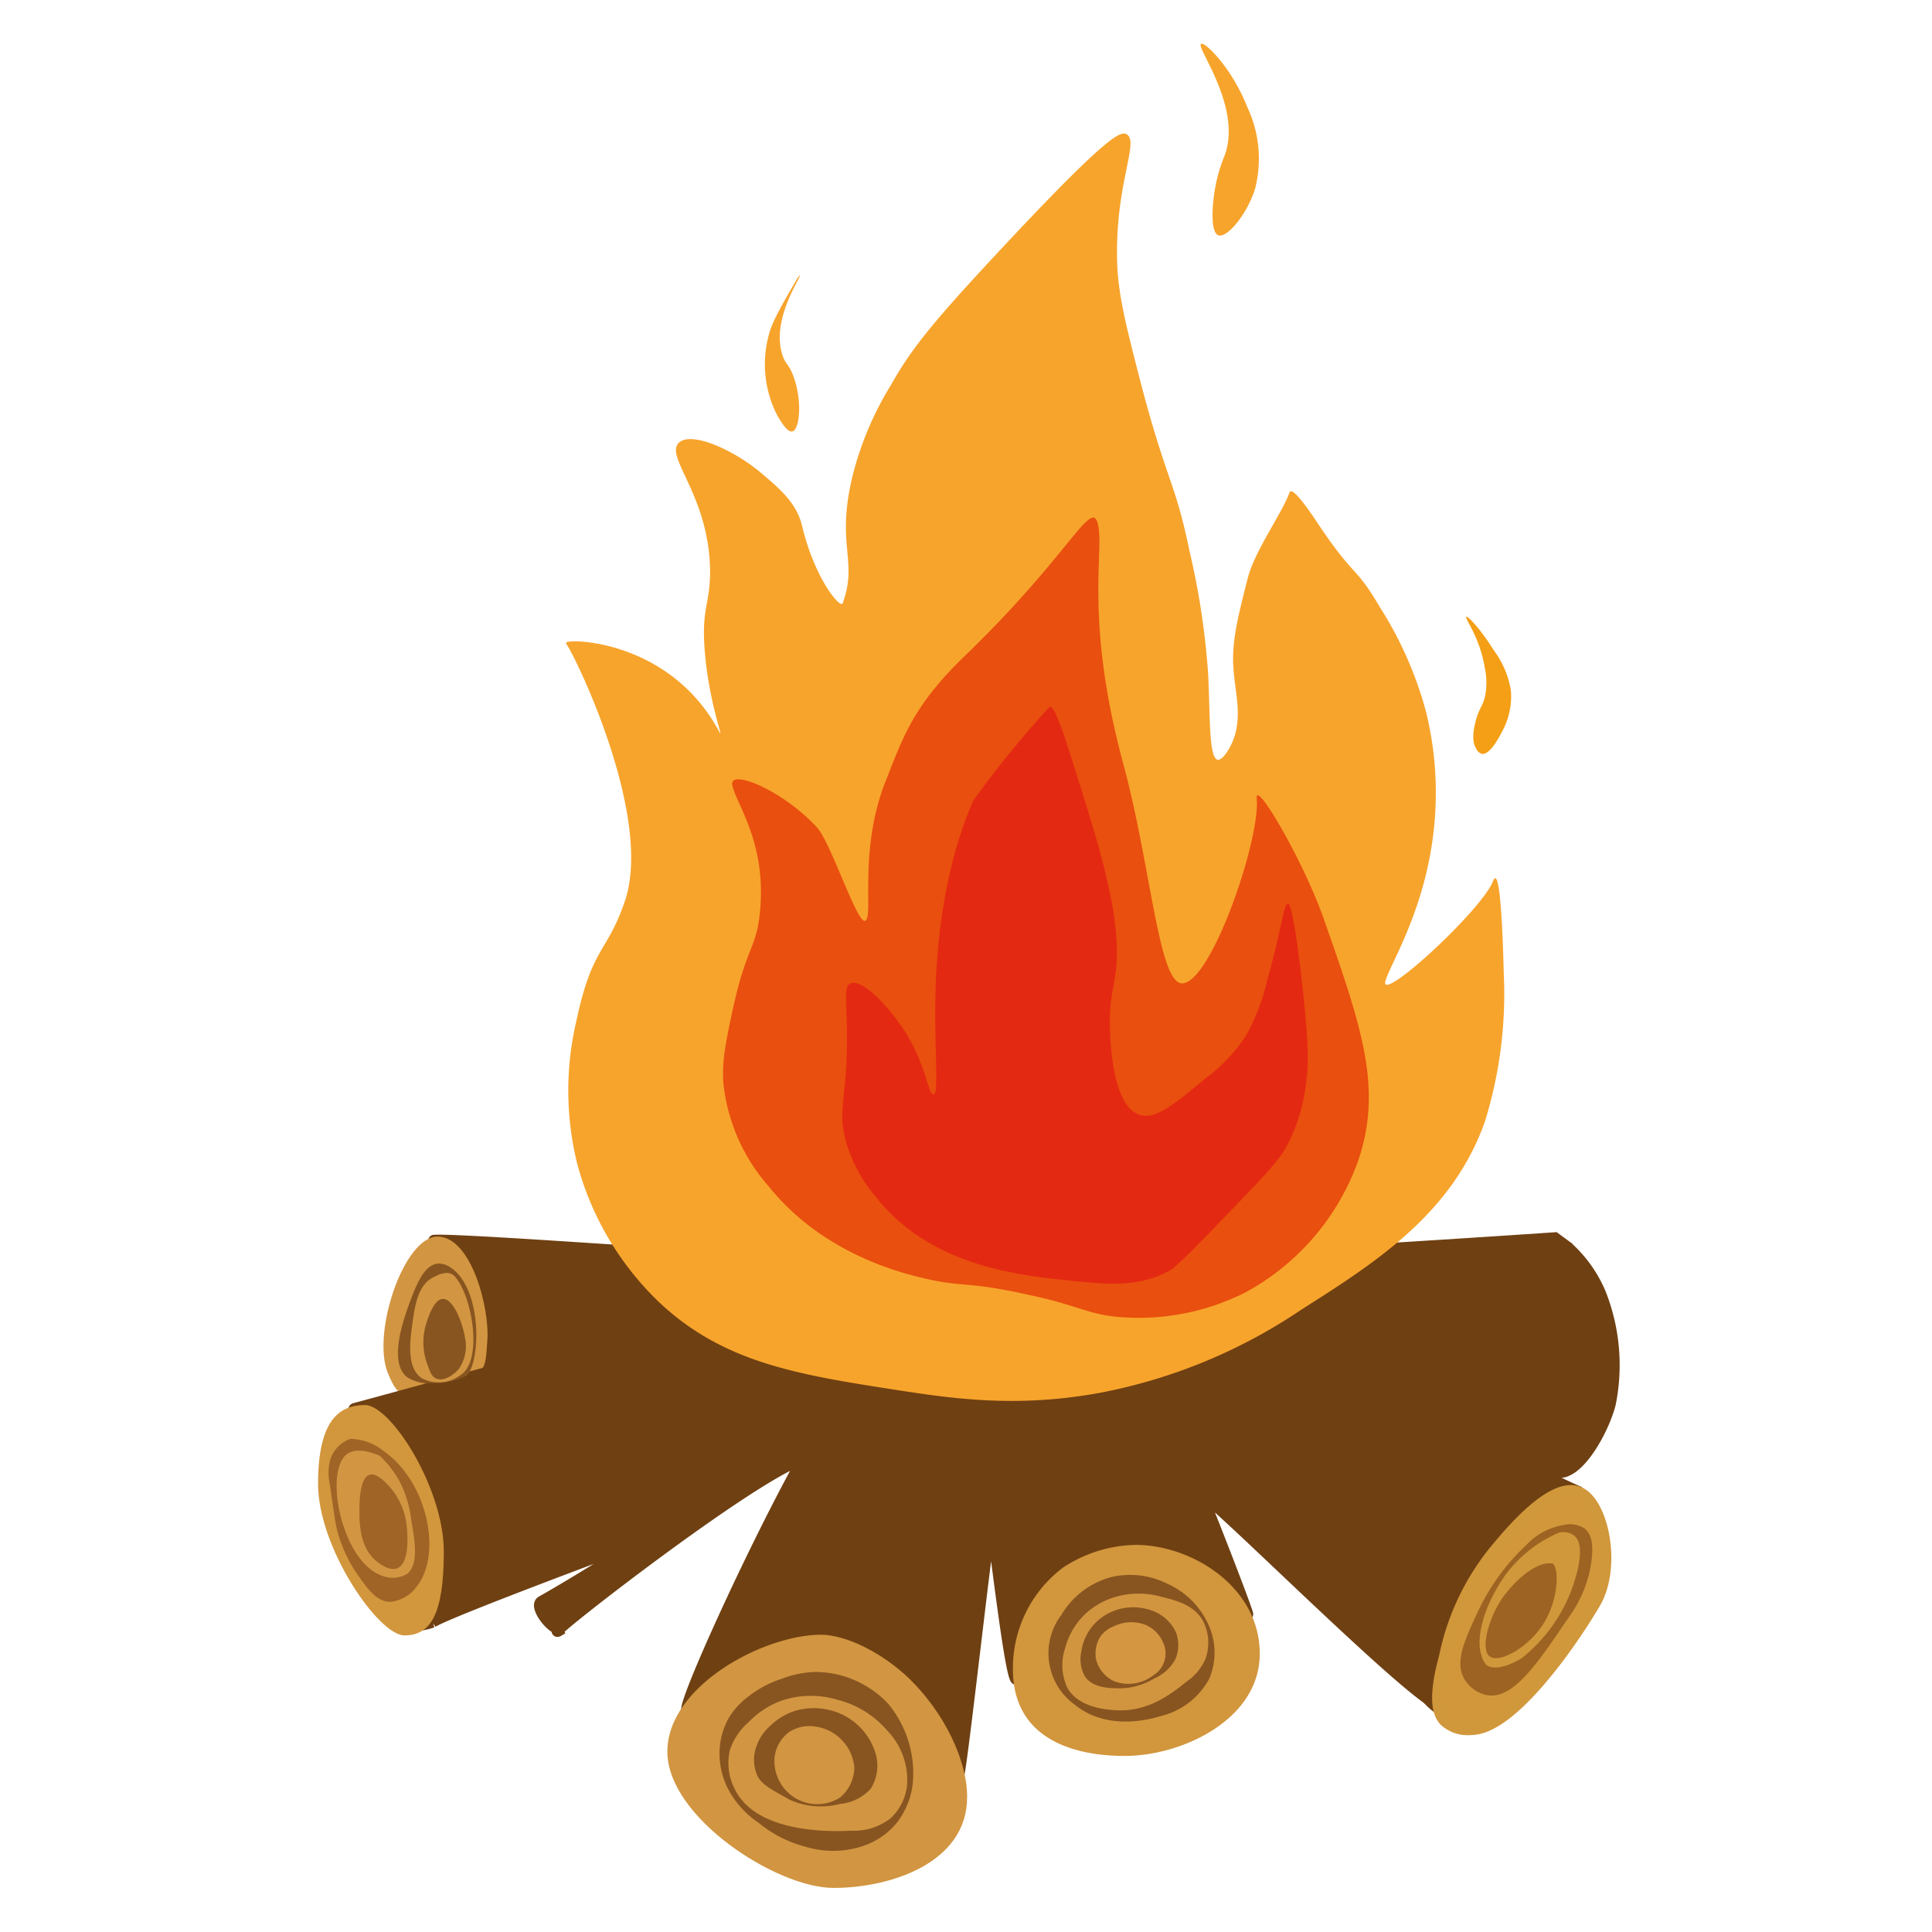 <svg xmlns="http://www.w3.org/2000/svg" viewBox="0 0 170.08 170.08"><defs><style>.cls-1{fill:#6f4012;stroke:#6f4012;}.cls-1,.cls-7{stroke-miterlimit:10;}.cls-2{fill:#d29541;}.cls-3{fill:#d2963d;}.cls-4{fill:#885521;}.cls-5{fill:#d2953f;}.cls-6{fill:#d59641;}.cls-7{fill:#d2973b;stroke:#d1973b;}.cls-8{fill:#9c6322;}.cls-9{fill:#d1973b;}.cls-10{fill:#9f6426;}.cls-11{fill:#d29643;}.cls-12{fill:#f7a42c;}.cls-13{fill:#e94f0e;}.cls-14{fill:#f49f15;}.cls-15{fill:#e42912;}</style></defs><title>bonfire</title><g id="Layer_6" data-name="Layer 6"><g id="Layer_30" data-name="Layer 30"><path class="cls-1" d="M77.15,111.44c-6.19-.08-35.91-2.4-38.91-2.24-.19,0,.41.15,1.09,1.18A13.19,13.19,0,0,1,41,113.89a10.64,10.64,0,0,1,.8,3.83,13.18,13.18,0,0,1-.28,3.09c-.09.27.71.06.8,0C45.57,120,80,111.48,77.15,111.44Z"/><path class="cls-2" d="M42.9,118.05c-.21,2.82,0,2.83-4.13,3.94-3.17.85-3.58,1.47-4.63-1.13-1.43-3.51,1.41-12,4.38-12S43.13,115.18,42.9,118.05Z"/><path class="cls-1" d="M31.26,124c6.15-1.64,44.29-12.17,47.44-13a6.6,6.6,0,0,1,1.45-.18,3.56,3.56,0,0,1,1.95.34c.81.5.72,1.23,1.36,1.35.31.06.67-.11,1.38-.46a7.54,7.54,0,0,1,1.09-.54,2.81,2.81,0,0,1,1.27,0,7.8,7.8,0,0,0,3.68-.14c.93-.35.67-.73,1.7-1.25a6,6,0,0,1,3.87-.35,8.08,8.08,0,0,1,2.7,1c3,1.73,6.29,3,9.33,4.63,9.62,5.32,27.12,14.53,30.45,15.91a5.88,5.88,0,0,0-3.47,1.09,23.21,23.21,0,0,0-6.5,7.75c-1.07,2-2.55,8.93-2.33,10.11.07.34-.9-.67-1-.76-4.74-3.4-20.46-19.23-19.81-17.8.42.9,3.78,9.52,4,10.38.15.52-3.26-4.27-4.63-4.78a16.33,16.33,0,0,0-6.1-1.18,10.44,10.44,0,0,0-5.83,2.13c-3.15,2.63-3.48,9.07-3.74,9.54-.48.89-2.09-13.37-2.25-13.9s-2.61,21.86-2.91,22.5,0-2.87-2.14-5.82a19.09,19.09,0,0,0-5-4.85A8.92,8.92,0,0,0,73.37,144a11.12,11.12,0,0,0-5.14.43,15.6,15.6,0,0,0-5.76,3.44,12.56,12.56,0,0,0-2,2.6c0-1.21,5.4-13.14,9.63-20.95,0,0,.72-1.12.53-1.06-5,1.73-24.75,17.26-21.13,14.9-.67.44-2.57-1.94-1.82-2.37,4-2.26,8.93-5.47,8.93-5.47s-17.21,6.37-18.54,7.27a4.78,4.78,0,0,1-1.31.28c-.15-.12,1.22-1,1.31-1.17.92-1.55.86-5,.56-7.15a18.25,18.25,0,0,0-2.35-6.54C34.34,124.55,30.55,124.19,31.26,124Z"/><path class="cls-1" d="M99.33,111.07c7.82-.06,37.56-2.09,37.56-2.09h0l1.06.78a11.47,11.47,0,0,1,2.92,4.08,17.14,17.14,0,0,1,.87,9.75c-.59,2.3-2.8,6.3-4.63,6a8,8,0,0,1-3-1C113.37,117.36,96.85,111.09,99.33,111.07Z"/><path class="cls-3" d="M110.9,145.58c0,5.8-6.85,9-11.88,9s-9.85-1.82-9.85-7.62A11.08,11.08,0,0,1,93.58,138a12,12,0,0,1,6.46-2C105.06,136.05,110.9,139.78,110.9,145.58Z"/><path class="cls-4" d="M97.77,138.85a7.3,7.3,0,0,0-4.33,3.31,5.59,5.59,0,0,0,1.2,7.93c2.91,2.35,6.75,1.22,7.47,1a6.62,6.62,0,0,0,4.33-3.28,5.88,5.88,0,0,0,.16-4.24,7.14,7.14,0,0,0-3.84-4.15A7.27,7.27,0,0,0,97.77,138.85Z"/><path class="cls-5" d="M98,140.64A6.67,6.67,0,0,0,95.63,142a6.29,6.29,0,0,0-1.85,3.06,4.66,4.66,0,0,0,.21,3.57c1,1.67,3.25,1.85,4.09,1.92,3,.23,5.1-1.49,6.41-2.54a4.59,4.59,0,0,0,1.64-2,4.21,4.21,0,0,0-.24-3.34c-.81-1.39-2.29-1.76-3.69-2.11A7.34,7.34,0,0,0,98,140.64Z"/><path class="cls-4" d="M97.34,142.16a4.47,4.47,0,0,0-1.24,1.09,4.4,4.4,0,0,0-.9,2.11,3.08,3.08,0,0,0,.34,2.27c.74,1,2.25,1,3.09,1a6,6,0,0,0,3-.88,3.82,3.82,0,0,0,1.85-1.7,3.18,3.18,0,0,0,.07-2.28,3.64,3.64,0,0,0-2.19-2A4.73,4.73,0,0,0,97.34,142.16Z"/><path class="cls-6" d="M98.09,143.15a2.72,2.72,0,0,0-1.17.85,2.79,2.79,0,0,0-.41,2.17A2.94,2.94,0,0,0,98.07,148a3.57,3.57,0,0,0,3.45-.51,2.26,2.26,0,0,0,.82-3,2.92,2.92,0,0,0-1.45-1.43A3.47,3.47,0,0,0,98.09,143.15Z"/><path class="cls-2" d="M85.14,158.2c0,5.8-6.73,8-11.76,8s-14.63-6.22-14.63-12,8.49-10.29,13.52-10.29c2.19,0,5.41,1.58,7.8,3.89C83.13,150.79,85.14,154.94,85.14,158.2Z"/><path class="cls-4" d="M72,147.19a8.75,8.75,0,0,0-3.21.61,9.14,9.14,0,0,0-2.84,1.5,6.52,6.52,0,0,0-1.83,2,6.39,6.39,0,0,0-.77,2.72,6.81,6.81,0,0,0,.85,3.66,8.25,8.25,0,0,0,2.6,2.8,10.75,10.75,0,0,0,4.06,2.08,8.36,8.36,0,0,0,5.2-.08,6.57,6.57,0,0,0,2.77-1.87,6.85,6.85,0,0,0,1.54-3.78A9.6,9.6,0,0,0,78.2,150a8.52,8.52,0,0,0-2.11-1.66A8.77,8.77,0,0,0,72,147.19Z"/><path class="cls-2" d="M68.49,149.83a7.74,7.74,0,0,0-2.56,1.75,5.57,5.57,0,0,0-1.67,2.47,5,5,0,0,0,.45,3.5c2,4,8.92,3.68,10.28,3.61a5.19,5.19,0,0,0,3.41-1.09,4.64,4.64,0,0,0,1.46-3,6.29,6.29,0,0,0-1.78-4.75,8.45,8.45,0,0,0-4.35-2.68A8,8,0,0,0,68.49,149.83Z"/><path class="cls-4" d="M69.91,150.64a5.52,5.52,0,0,0-2.11,1.3,4.19,4.19,0,0,0-1.22,1.83,3.38,3.38,0,0,0,.16,2.68c.38.63,1,1,2.36,1.75a5.37,5.37,0,0,0,.61.32,6.65,6.65,0,0,0,4.22.29,4.19,4.19,0,0,0,2.72-1.34,3.8,3.8,0,0,0,.41-3.17,5.57,5.57,0,0,0-4.14-3.78A5.75,5.75,0,0,0,69.91,150.64Z"/><path class="cls-2" d="M71.82,152a3.29,3.29,0,0,0-2.34.47,3.23,3.23,0,0,0-1.29,2.21,3.81,3.81,0,0,0,1.18,3.12,3.74,3.74,0,0,0,4.58.44,3.47,3.47,0,0,0,1.26-2.68A4,4,0,0,0,71.82,152Z"/><path class="cls-7" d="M140.42,141.1c-1.85,3.17-7.25,11.14-10.91,11.14a3,3,0,0,1-2.33-.76c-.41-.45-1.13-1.52,0-5.64a21.7,21.7,0,0,1,4.34-9.24c1.37-1.66,5.09-6.17,7.45-5.24C141.14,132.23,142.27,137.92,140.42,141.1Z"/><path class="cls-8" d="M137.66,134.25a5.78,5.78,0,0,0-3.31,1.78,19,19,0,0,0-4.26,5.88c-1.17,2.52-2.05,4.41-1.17,5.91a3,3,0,0,0,2,1.41c2.28.38,4.36-2.69,7.1-6.74a11,11,0,0,0,2-4.53c.14-.91.43-2.65-.52-3.4A2.37,2.37,0,0,0,137.66,134.25Z"/><path class="cls-9" d="M137.2,134.94a11.47,11.47,0,0,0-4.71,3.76c-2.29,3.3-2.47,6-2.08,7a1.79,1.79,0,0,0,.46.88c.87.65,2.67-.31,3.17-.67a14,14,0,0,0,4.92-8.06c.25-1.39.14-2.21-.35-2.64A1.54,1.54,0,0,0,137.2,134.94Z"/><path class="cls-8" d="M136.71,137.65c-1.16-.23-2.81.92-4.2,2.69s-2.25,4.83-1.37,5.48,3.53-.85,4.81-3S137.24,138.09,136.71,137.65Z"/><path class="cls-4" d="M38.54,111.24c-1.32.13-2,2.21-2.49,3.46-.57,1.59-1.83,5.16-.25,6.51a3.48,3.48,0,0,0,2.26.55,6,6,0,0,0,2.36-.37c.34-.16.72-.23.91-.6,1.09-2.16.8-7.58-1.64-9.19A1.76,1.76,0,0,0,38.54,111.24Z"/><path class="cls-2" d="M38.2,112.42c-1.41.64-1.68,2.59-1.87,3.92-.24,1.67-.58,4.09.82,5a3.19,3.19,0,0,0,3.39-.29c2-1.24,1.05-7-.53-8.71C39.38,111.69,38.28,112.39,38.2,112.42Z"/><path class="cls-4" d="M39,114.35c-.77,0-1.27,1.53-1.46,2.11a5.57,5.57,0,0,0,.11,3.73c.2.57.36,1,.76,1.17.66.28,1.54-.32,2-.87a3.52,3.52,0,0,0,.53-2.69C40.7,116.29,39.85,114.31,39,114.35Z"/><path class="cls-3" d="M39.07,136.58c0,5.6-1.19,7.39-3.47,7.39S28,136.24,28,130.64s1.85-6.95,4.13-6.95S39.07,131,39.07,136.58Z"/><path class="cls-10" d="M30.85,126.67a2.82,2.82,0,0,0-1.86,2.2,4.63,4.63,0,0,0,.05,1.8c.33,2.31.49,3.46.63,4a12.53,12.53,0,0,0,1.88,4.06c.85,1.18,1.6,2.23,2.73,2.29a3.26,3.26,0,0,0,2.39-1.34c2.27-2.82,1-9.17-2.86-11.91A4.78,4.78,0,0,0,30.85,126.67Z"/><path class="cls-11" d="M33.42,128.15a9.09,9.09,0,0,1,1.77,2.29,9.85,9.85,0,0,1,1,3.27c.33,1.95.7,4-.36,4.85a2.49,2.49,0,0,1-2.1.19c-3.62-1.12-5.28-9.24-3.16-10.76C31.14,127.61,32,127.56,33.42,128.15Z"/><path class="cls-10" d="M32.54,129.83c-.86.26-.89,2.3-.9,3.07,0,1.13,0,3.21,1.41,4.46.21.17,1.17,1,1.92.7,1.18-.47.87-3.32.84-3.65A6.21,6.21,0,0,0,34.4,131C34,130.56,33.19,129.63,32.54,129.83Z"/><path class="cls-12" d="M63.32,64.42C59,56.34,50.13,56.21,49.85,56.56c0,0,0,.11,0,.12.82,1.11,7.68,15.24,5.16,22.65-1.57,4.61-2.86,3.94-4.26,10.5a26.8,26.8,0,0,0,.08,12.68,26.28,26.28,0,0,0,7.06,12c5.7,5.46,12.33,6.5,21,7.85,5,.77,10.68,1.61,18.07.23a47.48,47.48,0,0,0,17.59-7.29c6.54-4.15,13.3-8.45,16.17-16.56a38,38,0,0,0,1.66-13.08c-.11-4.47-.37-9.58-.95-8.08-.92,2.36-8.64,9.57-9.43,9.09-.54-.34,2.86-4.95,4-12a29.9,29.9,0,0,0-.46-12,33.2,33.2,0,0,0-4.09-9.26c-2.24-3.82-2.17-2.36-5.73-7.77-1-1.47-2-2.76-2.2-2.3-.57,1.71-3.08,5.16-3.68,7.57-1,3.92-1.47,5.89-1.22,8.38.2,2.14.85,4.39-.41,6.6-.18.31-.6,1-1,1-.82-.14-.66-3.93-.86-7.67a67.62,67.62,0,0,0-1.64-10.74c-1.23-6-2-6.12-4.2-14.45-1.35-5.2-2-7.8-2.15-10.54-.3-7.16,2-11,.82-11.67-.52-.3-1.65,0-11.46,10.54-5.69,6.11-7.5,8.36-9.31,11.57A28.41,28.41,0,0,0,75,42.11c-1.39,6,.55,7.26-.82,11-.19.52-2.48-2.19-3.58-6.85-.48-2-2-3.27-3.58-4.61-2.35-2-6.18-3.75-7.27-2.66-1.25,1.25,2.69,4.64,2.76,11.26,0,2.87-.69,3.2-.51,6.45C62.28,61.59,63.82,65.37,63.32,64.42Z"/><path class="cls-13" d="M76.12,81.06c-.73.08-3-6.93-4.21-8.23-3-3.27-7.79-5.24-7.44-3.68.39,1.76,3.21,5.31,2.36,11.74-.34,2.56-1.18,2.79-2.28,7.79-.65,3-1,4.65-.87,6.66a16.33,16.33,0,0,0,4,9.11c4.89,6.08,12,7.7,13.92,8.14,3.09.71,3.62.23,8.59,1.32,4.79,1,5.31,1.7,8,2a20.84,20.84,0,0,0,11.38-2.1,21.3,21.3,0,0,0,10-11.65c2.18-6.41.28-11.82-3.07-21.37-1.77-5-6-12.26-5.87-10.51.36,3.55-4,16.27-6.56,16.29-2.08,0-2.73-10.23-5.17-19.27-3.52-13-1.6-19-2.28-21.28C96,44,94.07,48.92,85,57.68c-4.56,4.38-5.48,7.15-7,11C75.47,75,77,81,76.12,81.06Z"/><path class="cls-14" d="M129.08,54.3c-.17.12,1.21,1.8,1.64,4.54a6.1,6.1,0,0,1,0,2.52c-.23.91-.54,1-.84,2.24-.35,1.41-.12,2,.09,2.34a.81.81,0,0,0,.47.42c.73.15,1.61-1.6,1.77-1.92a6.41,6.41,0,0,0,.8-3.64,8.08,8.08,0,0,0-1.54-3.6C130.44,55.53,129.24,54.2,129.08,54.3Z"/><path class="cls-15" d="M92.36,62.26a94.18,94.18,0,0,0-6.64,8.15c-.55,1.19-2.9,6.54-3.32,15.68-.25,5.55.31,10.19-.2,10.26S81.62,94,79.79,91c-1.47-2.34-3.91-4.91-4.93-4.42-.57.27-.34,1.35-.3,4.12.08,5.92-.88,6.84-.1,9.75a13.11,13.11,0,0,0,2.71,5c4.77,6,12.51,6.8,16.59,7.24,3.65.39,6.35.68,9.15-.8.64-.34,2.38-2.14,5.84-5.73s4.22-4.43,5-6.24A16,16,0,0,0,115,95.14c.16-1.19.3-2.93-.5-9.65-.67-5.58-1-5.93-1.11-5.93-.41,0-.54,2.17-1.81,6.64a18.54,18.54,0,0,1-1.91,5,14.8,14.8,0,0,1-3.52,3.72c-2.83,2.34-4.45,3.67-5.83,3.22-2.77-.91-2.62-8.31-2.61-8.65.07-2.67.7-3.25.6-6.33a27.91,27.91,0,0,0-.81-5.43c-.45-2.16-.94-3.78-1.91-6.94C93.86,65.21,92.82,61.8,92.36,62.26Z"/><path class="cls-12" d="M105.73,3.86c-.48.3,3.63,5.52,2.09,9.8a14.78,14.78,0,0,0-.66,2c-.47,1.92-.67,4.77.09,5.05s2.52-1.81,3.24-4.1a10.6,10.6,0,0,0-.67-7.14C108.47,6,106.07,3.65,105.73,3.86Z"/><path class="cls-12" d="M70.42,24.23s-.21.24-.21.24c-1.53,2.63-2.3,4-2.55,5.09a9.85,9.85,0,0,0,.76,7c.27.46.88,1.53,1.33,1.42.65-.15.9-2.67.1-4.85-.41-1.1-.66-1-.95-1.81C67.81,28.14,70.59,24.31,70.42,24.23Z"/></g></g></svg>